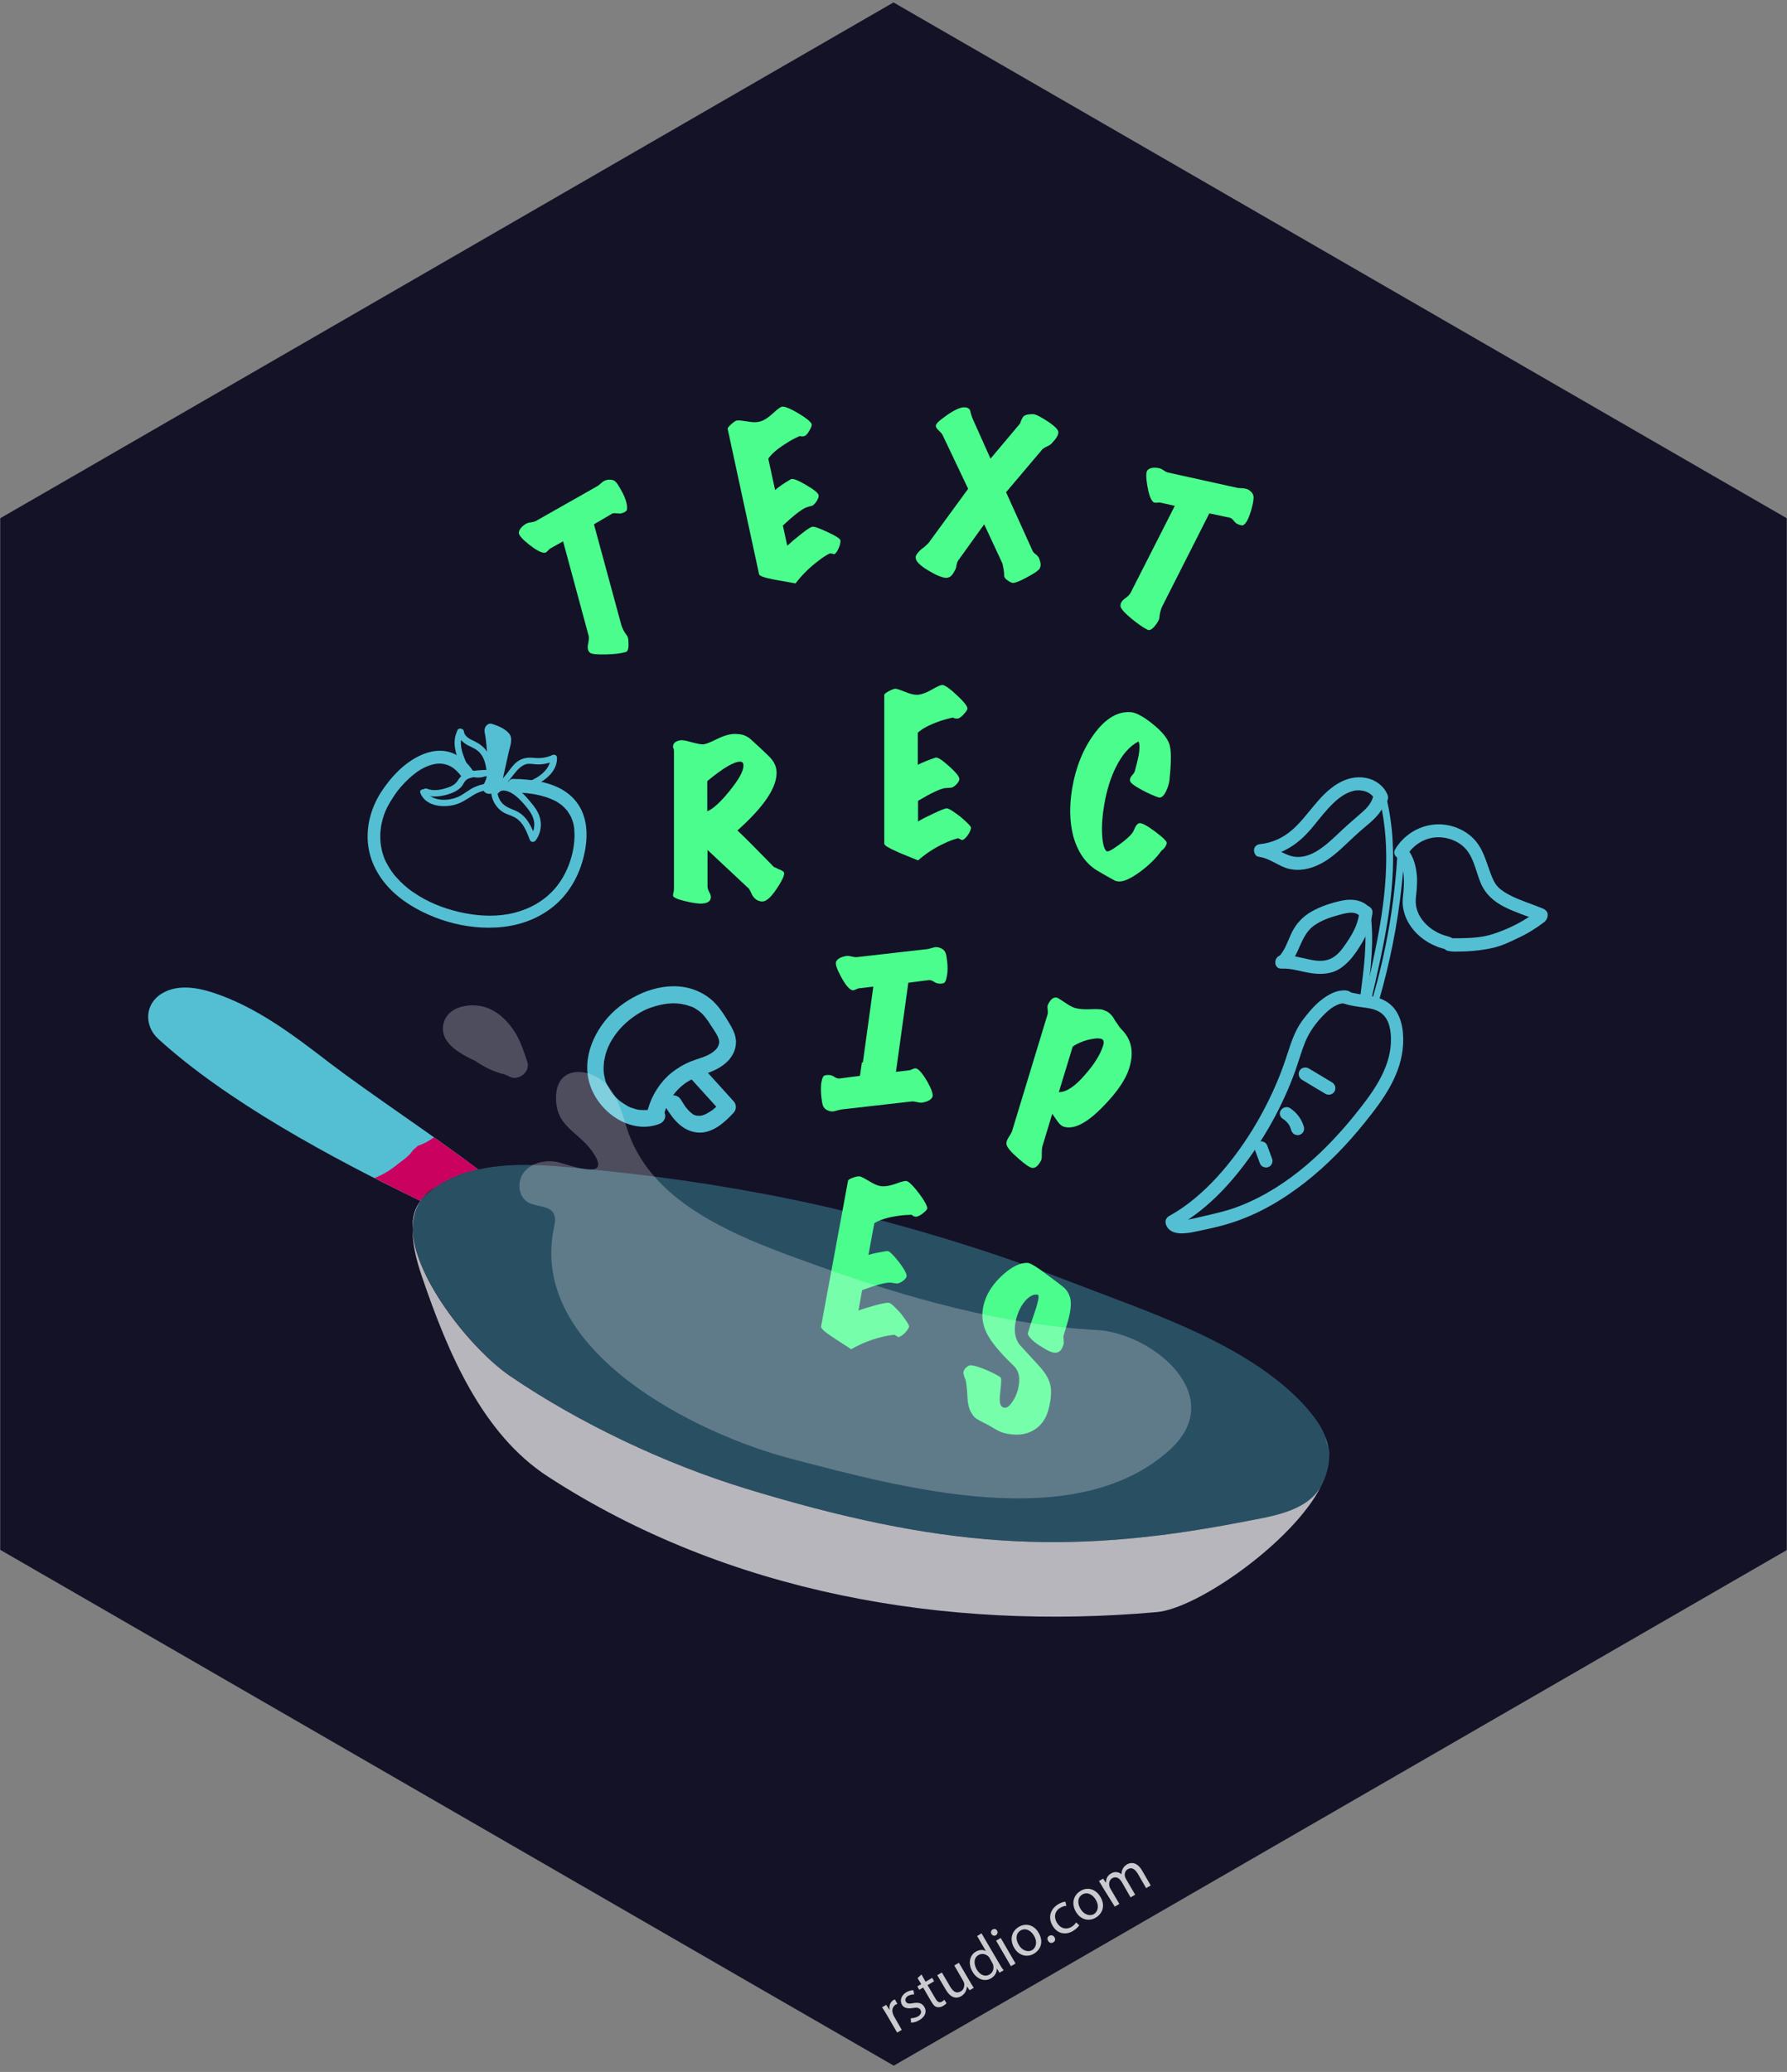 <?xml version="1.0" encoding="utf-8"?>
<!-- Generator: Adobe Illustrator 23.1.1, SVG Export Plug-In . SVG Version: 6.00 Build 0)  -->
<svg version="1.1" id="Layer_1" xmlns="http://www.w3.org/2000/svg" xmlns:xlink="http://www.w3.org/1999/xlink" x="0px" y="0px"
	 viewBox="0 0 735 852" style="enable-background:new 0 0 735 852;" xml:space="preserve">
<rect x="0" y="0" width="735" height="852" fill="#808080" stroke="none"/>
<style type="text/css">
	.st0{fill:#131227;}
	.st1{fill:#54BFD3;}
	.st2{fill:#CB015F;}
	.st3{fill:#341400;}
	.st4{opacity:0.69;}
	.st5{fill:#FFFFFF;}
	.st6{opacity:0.35;}
	.st7{fill:#4AFD8D;}
	.st8{opacity:0.25;}
	.st9{opacity:0.8;}
	.st10{fill:#F9F9F9;}
</style>
<polygon class="st0" points="734.9,213.1 734.9,637.4 705.8,654.2 424.5,816.6 367.6,849.4 310.7,816.6 29.4,654.2 0.1,637.3 
	0.1,213.1 29.4,196.2 307.2,35.8 367.5,1 427.8,35.8 705.6,196.2 "/>
<g>
	<g>
		<path class="st1" d="M196.6,480.8c-6.2,1.4-12.1,3.7-17.4,7.3c-0.2,0.1-0.3,0.2-0.4,0.2c-1.1,0.8-2.2,1.6-3.2,2.5
			c-0.5,0.4-0.9,0.8-1.4,1.3c-0.3,0.3-0.5,0.5-0.7,0.8c-0.3,0.3-0.5,0.6-0.6,0.9c-36.8-17.7-80-41.2-107.8-66.6
			c-5.9-5.4-5.7-14.5,1.7-18.8c6.3-3.7,14.3-2.4,21.2-0.1c17.7,5.9,32.8,17.4,47.6,28.8C152.7,450.1,178.9,467.4,196.6,480.8z"/>
	</g>
	<g>
		<path class="st2" d="M171.8,471.2c-0.6,0.6-1.2,1.2-1.9,1.7c-0.4,0.6-0.9,1.1-1.3,1.7c-1.4,1.4-2.8,2.5-4.4,3.6
			c-3.3,2.8-6.7,4.9-10.2,6.2c6.4,3.3,12.7,6.4,18.9,9.4c0.2-0.3,0.4-0.6,0.6-0.9c0.2-0.3,0.4-0.6,0.7-0.8c0.4-0.5,0.9-0.9,1.4-1.3
			c1-0.9,2.1-1.7,3.2-2.5c0.1-0.1,0.2-0.2,0.4-0.2c5.3-3.6,11.2-5.9,17.4-7.3c-5.4-4.1-11.6-8.5-18.1-13.1
			C176.4,469.2,174.2,470.4,171.8,471.2z"/>
	</g>
	<g>
		<path class="st3" d="M175.6,490.8c-0.5,0.4-0.9,0.8-1.4,1.3c1.2-1.5,2.8-2.8,4.6-3.8C177.7,489.1,176.6,489.9,175.6,490.8z"/>
	</g>
	<g class="st4">
		<path class="st5" d="M543.3,611.3c-11.6,22.7-50.6,50.1-67.5,51.6c-86.6,7.7-176.5-7.7-250.4-55.7c-27-17.5-41.1-50.7-51.8-82.1
			c-2.8-8.1-4-14.5-3.9-19.7c0.6,20.4,24.6,49.9,40.2,60.5c28.5,19.4,63.6,36,96.5,46.1c80.1,24.5,132,27.8,203.2,14.1
			C522.9,623.5,536.9,621.9,543.3,611.3z"/>
	</g>
	<g>
		<path class="st5" d="M169.7,505.4c-0.2-4.8,1-9.1,3.9-12.4C171.2,496,169.8,500,169.7,505.4z"/>
	</g>
	<g>
		<path class="st5" d="M544.8,590.4c0.6,1.5,1.1,2.9,1.4,4.4C545.8,593.3,545.3,591.8,544.8,590.4z"/>
	</g>
	<g>
		<g>
			<g>
				<path class="st1" d="M273.2,457.9c1.3-4.8,4.4-9.4,8.4-12.3c2.4-1.7,4.9-2.8,7.6-3.7c3.2-1.1,6.4-2.3,9.1-4.6
					c2.5-2.1,4.3-5.1,4.4-8.4c0.2-3.5-1.8-6.6-3.5-9.4s-3.5-5.5-5.8-7.7c-2.2-2.1-4.9-3.7-7.8-4.8c-11.1-4-23.9,0.8-32.4,8.2
					c-8.4,7.4-14.3,19.8-10.5,31c3.7,11.2,16.5,20.4,28.4,16c1.7-0.6,2.9-2.3,2.4-4.2c-0.5-1.7-2.4-3-4.2-2.4
					c-0.5,0.2-1,0.4-1.6,0.5c-0.3,0.1-0.5,0.1-0.8,0.2c-0.2,0-0.9,0.1-0.2,0.1c-1.1,0.1-2.3,0.1-3.4,0c-0.6-0.1,0.8,0.2-0.2,0
					c-0.2,0-0.4-0.1-0.6-0.1c-0.5-0.1-1.1-0.2-1.6-0.4c-0.5-0.2-1-0.3-1.5-0.5c0.5,0.2,0,0-0.1,0c-0.3-0.2-0.7-0.3-1-0.5
					c-0.9-0.5-1.8-1.1-2.7-1.7c0.5,0.4-0.4-0.3-0.4-0.3c-0.2-0.1-0.3-0.3-0.5-0.4c-0.5-0.4-1-0.9-1.5-1.4c-0.8-0.8-1.2-1.4-1.6-1.9
					c-0.7-1-1.3-2.1-1.9-3.2c-0.3-0.6-0.1-0.3-0.1-0.1c-0.1-0.3-0.2-0.6-0.4-0.9c-0.2-0.5-0.3-1-0.4-1.4c-0.1-0.5-0.2-1-0.3-1.5
					c-0.2-1,0,0.6-0.1-0.4c0-0.4-0.1-0.7-0.1-1.1c-0.1-1.2,0-2.4,0.1-3.7c0-0.1,0.1-0.7,0-0.2c0-0.3,0.1-0.6,0.2-0.9
					c0.1-0.7,0.3-1.3,0.4-2c1.2-4.4,3.7-8.4,7-11.8c1.9-1.9,3.5-3.2,5.6-4.6c2.1-1.4,4.1-2.4,6.2-3.1c4.6-1.6,9.4-2.3,13.8-1.2
					c0.6,0.1,1.2,0.3,1.7,0.5c0.2,0.1,0.5,0.2,0.7,0.2c1.1,0.4-0.3-0.1,0.4,0.1c0.5,0.2,1,0.5,1.4,0.7c0.3,0.2,0.6,0.4,0.9,0.6
					c0.1,0,0.8,0.6,0.5,0.3c2.2,1.6,3.7,3.8,5.1,6c1.2,1.9,3.3,4.6,3.5,6.7c0,0,0,1.2,0,0.6c0,0.2-0.1,0.5-0.2,0.7
					c-0.2,1,0.1-0.1-0.1,0.4c-0.1,0.3-0.3,0.6-0.4,0.8c-0.5,0.8-1.3,1.5-2,2c-2.6,1.9-5.8,2.5-8.8,3.7s-5.7,2.8-8.2,4.8
					c-4.6,3.8-8,9.1-9.6,14.9c-0.5,1.8,0.6,3.7,2.4,4.2C270.7,460.8,272.7,459.7,273.2,457.9L273.2,457.9z"/>
			</g>
		</g>
		<g>
			<g>
				<path class="st1" d="M274,455.6c3,4.8,6.7,9.5,12.9,10.1c6,0.5,11-4,14.8-8.1c1.3-1.4,1.3-3.4,0-4.8c-4.5-4.9-8.9-9.9-13.4-14.8
					c-1.2-1.4-3.6-1.3-4.8,0c-1.4,1.4-1.2,3.4,0,4.8c4.5,4.9,8.9,9.9,13.4,14.8c0-1.6,0-3.2,0-4.8c-0.8,0.8-1.6,1.6-2.4,2.4
					c-0.4,0.4-0.9,0.8-1.4,1.2c-0.1,0-0.6,0.5-0.3,0.2c-0.2,0.1-0.4,0.3-0.6,0.4c-0.5,0.3-1,0.6-1.5,0.9c-0.3,0.1-0.5,0.3-0.8,0.4
					c-0.5,0.2,0.7-0.2-0.3,0.1c-0.5,0.2-0.9,0.3-1.4,0.4c-0.4,0.1,0.4,0-0.2,0c-0.3,0-0.6,0-0.8,0c-0.1,0-0.7-0.1-0.4,0
					c0.4,0.1-0.4-0.1-0.5-0.1s-0.9-0.3-0.5-0.1c0.3,0.1-0.5-0.2-0.4-0.2c-0.2-0.1-0.4-0.2-0.5-0.3c0,0-0.7-0.5-0.4-0.3
					c0.3,0.2-0.3-0.3-0.4-0.3c-0.2-0.2-0.4-0.4-0.6-0.6c-0.3-0.3-0.7-0.7-1-1.1c0,0-0.5-0.7-0.4-0.4c0.2,0.3-0.3-0.4-0.3-0.5
					c-0.6-0.9-1.2-1.8-1.8-2.8c-1-1.6-3-2.2-4.6-1.2C273.7,451.9,273,454.1,274,455.6L274,455.6z"/>
			</g>
		</g>
	</g>
	<g>
		<g>
			<g>
				<path class="st1" d="M553.8,407.3c-4-0.4-7.6,1.7-10.6,4.1s-5.5,5.5-7.8,8.6c-2.6,3.7-4.2,8.1-5.6,12.5c-1.2,3.7-2.5,7.5-4,11.1
					c-6,14.6-14.5,28.6-25.1,40.3c-5.7,6.2-12.2,11.9-19.6,16c-3,1.7-0.3,6.3,2.7,4.6c13.7-7.6,24.5-19.9,33.1-32.8
					c4.4-6.6,8.3-13.6,11.6-20.9c1.6-3.5,3-7,4.3-10.6c1.4-3.9,2.5-8,4.1-11.9c1.7-4,4.2-7.5,7.2-10.6c2.6-2.7,5.9-5.5,9.6-5.1
					c1.4,0.1,2.7-1.3,2.7-2.7C556.5,408.4,555.2,407.5,553.8,407.3L553.8,407.3z"/>
			</g>
		</g>
		<g>
			<g>
				<path class="st1" d="M535.5,444c3.2,1.9,6.4,3.9,9.7,5.8c1.2,0.7,3,0.3,3.7-1s0.3-2.9-1-3.7c-3.2-1.9-6.4-3.9-9.7-5.8
					c-1.2-0.7-3-0.3-3.7,1C533.8,441.6,534.2,443.2,535.5,444L535.5,444z"/>
			</g>
		</g>
		<g>
			<g>
				<path class="st1" d="M527.7,460.1c0.3,0.2,0.6,0.4,0.9,0.6c-0.2-0.1-0.4-0.3-0.5-0.4c0.7,0.6,1.3,1.2,1.9,1.9
					c-0.1-0.2-0.3-0.4-0.4-0.5c0.5,0.7,1,1.5,1.3,2.3c-0.1-0.2-0.2-0.4-0.3-0.6c0.2,0.4,0.3,0.9,0.5,1.4c0.2,0.6,0.7,1.3,1.2,1.6
					c0.6,0.3,1.4,0.5,2.1,0.3c1.4-0.4,2.3-1.8,1.9-3.3c-0.9-3.2-3-6-5.8-7.8c-1.2-0.7-3-0.3-3.7,1
					C526,457.7,526.4,459.3,527.7,460.1L527.7,460.1z"/>
			</g>
		</g>
		<g>
			<g>
				<path class="st1" d="M516.1,472.7c0.7,1.8,1.3,3.6,2,5.4c0.2,0.7,0.6,1.2,1.2,1.6c0.6,0.3,1.4,0.5,2.1,0.3
					c0.6-0.2,1.3-0.6,1.6-1.2s0.5-1.4,0.3-2.1c-0.7-1.8-1.3-3.6-2-5.4c-0.2-0.7-0.6-1.2-1.2-1.6c-0.6-0.3-1.4-0.5-2.1-0.3
					c-0.6,0.2-1.3,0.6-1.6,1.2S515.9,472,516.1,472.7L516.1,472.7z"/>
			</g>
		</g>
		<g>
			<g>
				<path class="st1" d="M552.8,412.7c2.5,0.8,5,1.2,7.6,1.5c2.2,0.3,4.6,0.6,6.6,1.7c4,2.1,5,6.7,5.1,10.9
					c0.3,10.9-6,20.4-12.6,28.8c-13,16.7-29.3,32.3-49.3,40.2c-5.2,2.1-10.5,3.2-16,4.5c-2.1,0.5-4.5,1.1-6.3,1.3
					c-0.5,0-1,0.1-1.6,0.1c-0.3,0-0.5,0-0.8,0c-0.6,0,0.3,0.1-0.3,0c-0.2,0-0.4-0.1-0.5-0.1c-0.2-0.1-0.1,0,0.1,0.1
					c-0.1-0.1-0.2-0.1-0.4-0.2c0,0.1,0.4,0.4,0.1,0c-0.3-0.3,0.2,0.4-0.1-0.3c-0.6-1.3-2.5-1.6-3.7-1c-1.4,0.8-1.6,2.3-1,3.7
					c2,4.5,8.5,3.3,12.2,2.5c4.8-1,9.7-2,14.3-3.5c11.2-3.5,21.4-9.5,30.6-16.7s17.3-15.6,24.6-24.7c7.6-9.4,15.1-19.7,15.7-32.2
					c0.3-5.7-0.7-12.5-5.4-16.4c-5.1-4.2-11.9-3.3-17.8-5.3C550.9,406.4,549.5,411.6,552.8,412.7L552.8,412.7z"/>
			</g>
		</g>
		<g>
			<g>
				<path class="st1" d="M567.5,328.9c5,20.7,2.2,42.4-2.1,63c-1.2,5.9-2.6,11.8-3.9,17.6c-0.4,1.7,2.3,2.5,2.7,0.7
					c4.9-21.1,9.8-42.6,8.6-64.4c-0.3-5.9-1.2-11.8-2.5-17.6C569.7,326.4,567.1,327.2,567.5,328.9L567.5,328.9z"/>
			</g>
		</g>
		<g>
			<g>
				<path class="st1" d="M570.6,326.6c-1.5-3.5-5-6-8.7-6.7c-4.1-0.8-8.2,0.2-11.8,2.4c-7.9,4.8-12.1,13.4-18.9,19.2
					c-3.6,3.1-8.1,5.1-12.8,5.6c-1.3,0.1-2.5,0.9-2.6,2.3c-0.1,1.2,0.6,2.8,1.9,2.9c4,0.5,7.2,3.1,10.9,4.5c4.1,1.5,8.6,1,12.6-0.7
					c4.4-1.8,8-4.8,11.4-8c3.1-2.9,6.2-5.9,9.5-8.6c3.5-2.9,6.8-6.1,7.9-10.6c0.8-3.3-4.3-4.8-5.2-1.4c-0.8,3.2-3.3,5.5-5.7,7.5
					c-3,2.6-6,5.2-8.9,8c-5.1,4.8-12.1,11.4-19.8,8.8c-3.9-1.3-7.2-4.1-11.5-4.6c-0.2,1.8-0.5,3.5-0.7,5.3c4.4-0.4,8.5-1.7,12.3-4
					c3.9-2.3,7-5.5,9.8-8.9c2.7-3.3,5.3-6.7,8.4-9.6c2.5-2.4,5.9-4.7,9.3-5c3.4-0.2,6.4,1.1,7.8,4.3c0.6,1.3,2.5,1.6,3.7,1
					C571,329.5,571.2,327.9,570.6,326.6L570.6,326.6z"/>
			</g>
		</g>
		<g>
			<g>
				<path class="st1" d="M562.4,408.9c1.5-11.1,2.8-22.2,1.3-33.4c-0.2-1.8-2.9-1-2.7,0.7c1.5,10.9,0,21.8-1.4,32.6
					C559.4,410.6,562.1,410.6,562.4,408.9L562.4,408.9z"/>
			</g>
		</g>
		<g>
			<g>
				<path class="st1" d="M564,374.1c-2.9-4.1-7.8-4.7-12.4-3.7c-4.1,0.9-8.4,2.3-12.1,4.4c-3.7,2.1-6.5,5.1-8.3,8.9
					c-1.6,3.4-2.7,7.2-5.4,9.9c-2.5,2.4,1.3,6.2,3.8,3.8c5-4.8,5.2-12.9,11-16.9c2.9-2,6.2-3.2,9.5-4.1c2.6-0.7,7.4-2.3,9.3,0.5
					c0.8,1.2,2.3,1.7,3.7,1C564.2,377.1,564.8,375.3,564,374.1L564,374.1z"/>
			</g>
		</g>
		<g>
			<g>
				<path class="st1" d="M527.1,398.3c4.2-0.2,8.2,1.3,12.4,1.9c4.3,0.6,8.6,0.3,12.2-2.3c3.4-2.4,5.9-5.9,8-9.4
					c2.6-4.1,4.3-8.5,4.8-13.4c0.1-1.4-1.3-2.7-2.7-2.7c-1.6,0-2.6,1.2-2.7,2.7c-0.4,4.1-2.1,7.7-4.3,11.1c-1.8,2.7-3.7,5.8-6.5,7.5
					c-2.9,1.8-6.2,1.6-9.5,0.9c-3.9-0.8-7.8-2-11.8-1.8C523.7,393.2,523.7,398.5,527.1,398.3L527.1,398.3z"/>
			</g>
		</g>
		<g>
			<g>
				<path class="st1" d="M567.1,411.7c4.5-15.5,7.7-31.4,9.4-47.4c0.5-4.6,0.9-9.2,1.1-13.9c0.1-1.8-2.7-1.8-2.8,0
					c-1.1,20.5-4.6,40.9-10.4,60.6C563.9,412.7,566.6,413.4,567.1,411.7L567.1,411.7z"/>
			</g>
		</g>
		<g>
			<g>
				<path class="st1" d="M578.5,352c2.4-4.1,6.6-7,11.3-7.6c4.9-0.6,10.4,1.3,13.5,5.2c3.1,3.9,3.9,9.3,5.8,13.7
					c1.9,4.4,5.3,7.4,9.6,9.6c4.7,2.4,9.7,3.8,14.5,5.9c1.3,0.6,2.9-0.6,3.3-1.9c0.4-1.5-0.5-2.7-1.9-3.3c-4.3-1.8-8.8-3.1-13-5.2
					c-2-1-3.9-2.1-5.4-3.6c-1.4-1.4-2.3-3.5-3.1-5.6c-1.9-5.1-3.2-10.6-7.2-14.5c-4.2-4.2-10.6-6.3-16.4-5.6
					c-6.5,0.7-12.4,4.6-15.7,10.2C572.2,352.2,576.8,354.9,578.5,352L578.5,352z"/>
			</g>
		</g>
		<g>
			<g>
				<path class="st1" d="M632.5,374.5c-5.5,4.2-11.9,7.5-18.5,9.6c-4.3,1.4-8.6,1.6-13.2,1.7c-0.9,0-1.8,0-2.7,0c-0.3,0-0.7,0-1,0
					c-0.7,0,0.6,0.2-0.1,0c0.1,0.1,1.2,0.8,0.9,0.5c-0.2-0.3-0.6-0.5-0.9-0.7c-0.7-0.4-1.5-0.5-2.3-0.8c-1.4-0.4-2.7-0.9-3.9-1.6
					c-4.5-2.4-8.3-6.9-8.5-12.1c-0.1-1.8,0.3-3.6,0.4-5.4c0.1-1.7,0.2-3.5,0.1-5.2c-0.3-3.9-1.2-7.7-3.5-10.8
					c-0.9-1.2-2.3-1.7-3.7-1c-1.1,0.7-1.8,2.5-1,3.7c1.9,2.6,2.7,5.6,2.8,8.7c0.1,1.7,0,3.4-0.1,5s-0.4,3.3-0.4,5
					c0.2,6.6,4.2,12.3,9.6,15.8c1.3,0.9,2.8,1.6,4.2,2.2c0.6,0.3,1.3,0.5,2,0.7c0.3,0.1,0.7,0.2,1,0.3c0.1,0,0.6,0.2,0.4,0.1
					c0.5,0.3,0.7,0.6,1.4,0.8c0.4,0.1,0.8,0.1,1.2,0.2c0.7,0.1,1.4,0.1,2.2,0.1c5,0,10.1-0.4,15-1.5c3.6-0.8,7-2.4,10.3-4
					c3.9-1.8,7.5-4,10.9-6.6c1.1-0.9,1.8-2.3,1-3.7C635.5,374.3,633.6,373.6,632.5,374.5L632.5,374.5z"/>
			</g>
		</g>
	</g>
	<g class="st6">
		<path class="st1" d="M546.4,602.4c-0.2,0.9-0.3,1.8-0.6,2.6c-0.2,0.6-0.4,1.3-0.6,2c-0.3,0.8-0.6,1.6-1,2.4
			c-0.2,0.7-0.6,1.3-0.9,1.9c-6.4,10.6-20.4,12.2-33.6,14.8c-71.2,13.7-123.1,10.4-203.2-14.1c-33-10.1-68-26.7-96.5-46.1
			c-15.6-10.6-39.6-40.1-40.2-60.5c0.1-4.9,1.2-8.6,3.2-11.5c0.2-0.3,0.4-0.6,0.6-0.9c0.2-0.3,0.4-0.6,0.7-0.8
			c0.4-0.5,0.9-0.9,1.4-1.3c1-0.9,2.1-1.7,3.2-2.5c0.1-0.1,0.2-0.2,0.4-0.2c5.3-3.6,11.2-5.9,17.4-7.3c16-3.6,34.1-1.2,49.5,0.3
			c30.4,3,60.5,7.7,90.3,14.3c35.8,8.1,70.9,18.8,105.1,32.1c31,12,70.4,24.6,93.9,49.2c2.4,2.6,4.6,5.2,6.5,8
			c0.6,0.9,1.2,1.9,1.7,2.9c0.3,0.5,0.5,0.9,0.7,1.4s0.4,0.9,0.6,1.4c0.6,1.4,1,2.9,1.4,4.4c0.1,0.4,0.2,0.7,0.2,1.1
			c0.1,0.5,0.2,0.9,0.2,1.4C546.7,599,546.7,600.7,546.4,602.4z"/>
	</g>
	<g>
		<g>
			<g>
				<path class="st1" d="M211.2,325.9c3.8,0,7.1,0.3,10.6,1.1c1.5,0.4,3.1,0.8,4.5,1.4c0.1,0,0.6,0.3,0.2,0.1
					c0.2,0.1,0.3,0.1,0.5,0.2c0.3,0.1,0.6,0.3,0.9,0.4c0.7,0.3,1.3,0.7,1.9,1.1c0.3,0.2,0.6,0.4,0.9,0.6c0.4,0.3-0.5-0.4,0.1,0.1
					c0.1,0.1,0.2,0.2,0.4,0.3c0.5,0.5,1,0.9,1.5,1.5c0.2,0.3,0.5,0.5,0.7,0.8c0.3,0.3-0.2-0.3,0,0c0.1,0.2,0.2,0.3,0.3,0.5
					c0.4,0.6,0.8,1.2,1.1,1.8c0.1,0.1,0.4,0.9,0.2,0.5c0.1,0.3,0.3,0.7,0.4,1c0.3,0.8,0.5,1.5,0.6,2.3c0.2,0.9,0.2,0.9,0.2,1.7
					c0.1,0.9,0.1,1.8,0.1,2.8c-0.2,7.5-3.1,15.5-8,21.2c-5,5.8-11.8,9.2-19.3,10.6c-6.8,1.2-13.7,0.6-20.2-0.9
					c-6.8-1.6-13-4.1-18.8-8.1c-2.6-1.7-5-3.9-7.2-6.4c-1-1.1-1.7-2.1-2.6-3.5c-0.4-0.7-0.8-1.4-1.2-2.1c-0.2-0.3-0.3-0.6-0.5-1
					c-0.3-0.6-0.1-0.3-0.4-0.9c-2.4-6.2-2.2-12.8,0.3-19.1c0.2-0.5,0.1-0.2,0-0.1c0.1-0.2,0.2-0.4,0.3-0.6c0.2-0.4,0.3-0.7,0.5-1.1
					c0.4-0.7,0.8-1.5,1.2-2.2c0.9-1.5,1.9-3,2.9-4.4c1.9-2.5,4.5-5.2,7.2-7.3c2.4-1.9,5.2-3.4,8.2-4c2.5-0.5,5.1-0.1,7.4,1.4
					c1.1,0.7,2.4,2,3.4,3.3c0.8,1.1,2.3,1.7,3.6,0.9c1.1-0.7,1.8-2.4,0.9-3.6c-2.4-3.3-5.6-6.1-9.7-7.1c-3.7-0.9-7.4-0.2-10.9,1.3
					c-7.1,3.1-12.8,9.3-16.9,15.7c-4.1,6.6-6.1,14.3-5,22c1,7.2,4.9,13.7,10.2,18.7c5.6,5.2,12.6,8.9,19.9,11.4
					c7.1,2.4,14.7,3.6,22.2,3.2c8.7-0.4,17.2-3.2,24-8.8c6.9-5.7,11.2-14,12.8-22.8c1.4-7.4,0.8-15.3-4.4-21.1
					c-4.8-5.4-12.3-7.4-19.3-8.1c-2-0.2-4-0.3-6.1-0.3C207.9,320.7,207.9,325.9,211.2,325.9L211.2,325.9z"/>
			</g>
		</g>
		<g>
			<g>
				<path class="st1" d="M203.4,325.2c2.2-3.6,2.5-7.8,2.3-11.9c-0.2-4.6-0.5-9.3-1.4-13.8c-1.1,1.1-2.1,2.1-3.2,3.2
					c0.8,0.3,1.6,0.6,2.4,1c0.5,0.3,0.9,0.5,1.4,0.9c1.1,0.7-0.1-0.3,0.2-0.3c-0.2,0.1-0.5,2.3-0.6,2.7c-0.3,1.1-0.5,2.3-0.8,3.4
					c-1,4.3-1.9,8.6-2.9,12.9c-0.7,3.3,4.3,4.7,5,1.4c1.2-5.2,2.3-10.4,3.5-15.7c0.6-2.5,1.9-5.6-0.2-7.7c-1.7-1.8-4.4-2.9-6.6-3.6
					c-2-0.7-3.5,1.4-3.2,3.2c0.8,4,1,8,1.2,12c0.2,3.3,0.2,6.8-1.6,9.7C197.1,325.4,201.6,328.1,203.4,325.2L203.4,325.2z"/>
			</g>
		</g>
		<g>
			<g>
				<path class="st1" d="M202.1,302.4c0.2,1.8,0.3,3.6,0.2,5.4c0,0.9-0.1,1.8-0.2,2.6c0,0.4-0.1,0.8-0.1,1.3c-0.1,0.6,0.1-0.4,0,0.1
					c0,0.3-0.1,0.6-0.1,0.8c-0.1,0.7-0.1,1.4,0.3,2c0.3,0.5,0.9,1.1,1.6,1.2c1.3,0.3,3-0.4,3.2-1.8c0.6-3.9,0.8-7.8,0.4-11.7
					c-0.1-0.7-0.2-1.3-0.8-1.8c-0.5-0.5-1.2-0.8-1.8-0.8C203.5,299.8,202,300.9,202.1,302.4L202.1,302.4z"/>
			</g>
		</g>
		<g>
			<g>
				<g>
					<path class="st1" d="M203.6,325.1c4.8-1.2,6.6-6.1,10-9.2c0.8-0.8,1.8-1.4,2.9-1.7c1.3-0.3,2.7,0,4,0.1
						c2.8,0.2,5.5-0.5,7.9-1.6c-0.7-0.4-1.3-0.7-2-1.1c0.1,4.6-4.7,8.1-8.6,9.6c-1.1,0.4-2.3,0-3.5-0.1s-2.4-0.1-3.6,0.1
						c-2.3,0.3-4.6,1-6.6,2.2c-1.5,0.8-0.1,3.1,1.3,2.2c2.3-1.3,4.9-2,7.6-2c1.4,0,2.8,0.4,4.2,0.3c1.2-0.1,2.3-0.7,3.4-1.2
						c4.3-2.3,8.6-5.8,8.5-11.1c0-1.1-1.1-1.5-2-1.1c-2.5,1.2-5.2,1.4-7.9,1.1c-2.5-0.2-4.6,0.2-6.6,1.7c-3.4,2.7-5.2,8.1-9.7,9.2
						C201.3,323,202,325.5,203.6,325.1L203.6,325.1z"/>
				</g>
			</g>
			<g>
				<g>
					<path class="st1" d="M203.8,326c4.6-3,9.3,1.8,12.1,5.1c1.6,1.9,3.2,3.9,3.7,6.4c0.5,2.4-0.2,4.9-1.6,6.8
						c0.8,0.1,1.6,0.2,2.4,0.3c-1.7-4.5-3.7-9.3-8.5-11.3c-2.4-1-4.6-1.7-6.1-4c-1.2-1.9-1.6-4.3-0.9-6.4c0.5-1.6-2-2.3-2.5-0.7
						c-1.4,4.7,0.9,10,5.3,12.2c1.3,0.6,2.7,1,4,1.7c1.1,0.6,2,1.4,2.8,2.4c1.6,2,2.5,4.5,3.4,6.8c0.4,1.1,1.7,1.2,2.4,0.3
						c1.8-2.4,2.5-5.4,2-8.3c-0.5-3.1-2.5-5.7-4.5-8c-1.9-2.3-4.1-4.6-6.9-5.8c-2.7-1.2-5.8-1.3-8.4,0.3
						C201.1,324.7,202.4,326.9,203.8,326L203.8,326z"/>
				</g>
			</g>
			<g>
				<g>
					<path class="st1" d="M203.5,322.1c-2.6-0.1-5.3,0.3-7.7,1.3c-2.6,1-4.6,2.9-7,4.1c-2.4,1.1-5.1,1.6-7.7,1.3
						c-2.2-0.3-4.8-1.2-5.7-3.4c-0.6-1.5-3.1-0.9-2.5,0.7c2.1,5.3,8.9,6.1,13.8,4.9c3-0.7,5.3-2.4,7.9-4c2.7-1.7,5.8-2.4,9-2.3
						C205.2,324.8,205.2,322.2,203.5,322.1L203.5,322.1z"/>
				</g>
			</g>
			<g>
				<g>
					<path class="st1" d="M174.3,326.6c2.3,1,4.7,1.1,7.2,0.7c2.3-0.4,4.9-1.2,6.8-2.5c0.9-0.6,1.6-1.3,2.1-2.2
						c0.6-1,1.1-1.9,2.2-2.4c2.5-1,5.7-1,8.4-1c1.7,0,1.7-2.6,0-2.6c-2.6,0-5.3,0.1-7.8,0.7c-2.2,0.5-3.6,1.6-4.8,3.5
						c-1.2,2-3.2,2.8-5.3,3.4c-2.4,0.7-5.1,1.1-7.5,0.1C174.1,323.8,172.7,326,174.3,326.6L174.3,326.6z"/>
				</g>
			</g>
			<g>
				<g>
					<path class="st1" d="M198.3,316.9c-1.4,0.4-3,0.4-4.3-0.3c-1.5-0.7-2-2.5-2.6-3.9c-1.4-3.3-2.7-7.2-1.1-10.7
						c0.3-0.6,0.2-1.4-0.5-1.8c-0.6-0.3-1.5-0.2-1.8,0.5c-2.1,4.5-0.6,9.2,1.2,13.5c0.9,2,1.7,3.9,3.8,4.8c1.9,0.8,4,1,6,0.4
						C200.6,318.9,199.9,316.4,198.3,316.9L198.3,316.9z"/>
				</g>
			</g>
			<g>
				<g>
					<path class="st1" d="M188.1,300.8c0.2,2.1,1.4,3.7,3.1,4.9c1.8,1.3,4,1.8,5.6,3.3c3.3,3.1,3.4,8,3.6,12.2
						c0.1,1.7,2.7,1.7,2.6,0c-0.1-4.4-0.4-9-3.1-12.7c-1.3-1.7-2.9-2.8-4.8-3.7c-1.7-0.8-4.1-1.9-4.3-4.1
						C190.5,299.2,187.9,299.2,188.1,300.8L188.1,300.8z"/>
				</g>
			</g>
		</g>
	</g>
	<g>
		<path class="st7" d="M255.6,211.1c-0.4,0.1-1,0.1-1.9,0c-0.8-0.1-1.5-0.1-1.9,0.1l-7.5,4.4l11.2,41.2c0.4,1.5,1.2,3.1,2.4,4.6
			c0.4,0.5,0.6,1.5,0.6,3c0.1,1.7-0.1,2.9-0.7,3.5c-0.1,0.1-0.3,0.2-0.8,0.3c-1.7,0.5-4.2,0.8-7.5,0.9c-3.7,0.1-5.9-0.1-6.7-0.6
			c-1-0.7-1.3-2-0.9-3.8c0.3-1.5,0.4-2.6,0.2-3.3l-10.5-38.8l-5.2,2.9c-0.2,0.1-0.6,0.5-1.1,1c-0.5,0.6-1,0.8-1.4,0.8
			c-1.3,0-3.4-1.1-6.2-3.3s-4.3-3.9-4.3-4.9c0.1-1.3,1.1-2.6,2.9-3.7c0.5-0.3,1.2-0.5,2-0.6s1.5-0.3,2-0.5l25.4-14.4
			c0.2-0.1,0.9-0.6,2-1.6c0.7-0.6,1.5-0.9,2.2-1c1.5-0.2,2.7,0.1,3.4,0.9c0.5,0.5,1.2,1.6,2.1,3.2c1.1,1.9,1.8,3.6,2.2,5.1
			c0.3,1.2,0.4,2.1,0.3,2.7C258,210,257.2,210.6,255.6,211.1z"/>
		<path class="st7" d="M345.7,222.3c0,0.9-0.2,2-0.8,3.2c-0.5,1.2-1.1,2-1.6,2.3c-0.1,0.1-0.5,0.1-0.9-0.1c-0.5-0.1-0.8-0.2-1.1-0.1
			c-0.1,0-0.2,0.1-0.3,0.1c-1.5,0.8-3,1.8-4.5,3c-3.5,2.6-6.6,5.7-9.3,9.2c-5.8-1-8.9-1.6-9.4-1.7c-3.6-0.7-5.5-1.4-5.6-2.1
			l-12.9-59.7c-0.1-0.4,0.4-1,1.5-2s1.9-1.5,2.5-1.5c0.7-0.1,2,0.1,4.1,0.4c2.1,0.4,3.7,0.4,4.9,0.1c1.6-0.3,3.5-1.5,5.7-3.5
			c2-1.9,3.4-2.8,4-2.7c1.4,0.1,3.6,1.1,6.6,2.9c3,1.8,4.7,3.2,5.2,4.2c0.2,0.5-0.1,1.4-0.9,2.8c-0.8,1.4-1.6,2.2-2.3,2.3
			c-0.6,0.1-1,0.1-1.3,0s-0.5-0.1-0.6,0c-1.8,0.8-3.5,1.7-5,2.7c-3.6,2.2-6.2,4.3-7.7,6.5l2.8,12.9c1.6-1.4,3.8-2.9,6.6-4.5
			c0.8-0.3,2.9,0.5,6.1,2.4c3.3,1.9,5,3.3,5.2,4.2c0.1,0.6-0.1,1.3-0.7,2.3s-1.2,1.6-1.8,2c-0.5,0.1-1.4,0.4-2.7,0.8
			c-1.9,0.8-5.1,3.3-9.5,7.4l1.8,8.3c1.4-1.3,3.3-2.9,5.7-4.8c2.4-1.9,4-2.9,4.6-3c0.7-0.2,2.9,0.6,6.3,2.2
			C343.9,220.4,345.7,221.6,345.7,222.3z"/>
		<path class="st7" d="M435.3,177.6c0.1,1.2-0.8,2.7-2.8,4.8c-0.4,0.4-1,0.8-1.9,1.2s-1.5,0.8-1.9,1.2l-14.9,17.6l10.9,24.1
			c0.2,0.5,0.7,1,1.4,1.5c0.7,0.6,1.1,1.1,1.3,1.6c0.5,1.4,0.7,2.3,0.6,3c-0.1,0.6-0.3,1.1-0.6,1.5c-0.7,0.8-2.4,1.9-5.2,3.4
			c-2.8,1.5-4.6,2.2-5.5,2.2c-0.4,0-1.1-0.2-1.9-0.8c-1-0.6-1.6-1.2-1.8-2c0.1-1.1-0.2-2.9-0.7-5.2l-7.5-16.1l-10.7,14.9
			c-0.3,0.4-0.5,1-0.7,1.9c-0.1,0.9-0.3,1.5-0.5,1.9c-0.6,1.1-1,1.8-1.4,2.2c-0.6,0.7-1.2,1-2.1,1.1c-1.3,0.1-3.6-0.7-6.7-2.5
			c-3.2-1.8-5.1-3.4-5.8-4.7c-0.2-0.5-0.3-0.9-0.3-1.3c0.1-0.9,0.9-2,2.5-3.4c0.7-0.4,1.6-1.2,2.8-2.4l16.3-22.3l-10.5-22.1
			c-0.2-0.5-0.8-1.1-1.6-1.9c-0.9-0.8-1.2-1.4-1.2-1.9c0-0.9,1.6-2.3,4.6-4.4c3-2.1,5.3-3.1,6.7-3.2c1.4-0.1,2.3,0.3,2.8,1.2
			c0.1,0.6,0.4,1.6,0.8,2.9l7.6,17l12.2-14.5c0.1-0.6,0.5-1.5,1.2-2.7c0.7-0.8,2-1.1,4.1-1.1c1,0,3,1,5.9,2.9
			S435.2,176.6,435.3,177.6z"/>
		<path class="st7" d="M508.8,215.4c-0.4-0.2-0.8-0.6-1.4-1.3c-0.5-0.7-1-1-1.5-1.2l-8.5-1.8l-19.3,38.1c-0.7,1.4-1.1,3.1-1.3,5.1
			c-0.1,0.6-0.6,1.5-1.5,2.7c-1,1.4-2,2.1-2.8,2.1c-0.1,0-0.4-0.1-0.8-0.3c-1.6-0.8-3.7-2.3-6.2-4.3c-2.8-2.3-4.3-4-4.6-5
			c-0.2-1.2,0.4-2.4,1.8-3.4c1.3-0.9,2-1.7,2.3-2.3l18.2-35.8l-5.8-1.3c-0.3-0.1-0.8-0.1-1.5,0s-1.3,0-1.6-0.3
			c-1-0.9-1.8-3.1-2.4-6.6c-0.6-3.6-0.6-5.7,0.1-6.5c0.9-0.9,2.5-1.2,4.7-0.8c0.5,0.1,1.2,0.4,1.9,0.9c0.7,0.5,1.3,0.8,1.8,0.9
			l28.5,6.3c0.3,0.1,1.1,0.1,2.5,0.2c0.9,0.1,1.7,0.3,2.3,0.7c1.3,0.9,1.9,1.9,1.9,3c0,0.7-0.1,2-0.6,3.8c-0.5,2.1-1.1,3.9-1.8,5.3
			c-0.5,1.1-1.1,1.8-1.6,2.2S510.3,216.1,508.8,215.4z"/>
		<path class="st7" d="M322.4,358.6c0.5,0.9-0.5,3.2-2.9,6.8c-2.4,3.6-4.4,5.4-6.1,5.3s-3.1-1-4.1-2.8c-0.2-0.5-0.6-1.3-1.2-2.4
			l-17.1-16v15c0,0.6,0.2,1.4,0.7,2.3s0.7,1.6,0.7,2c0,1.6-1.1,2.5-3.2,2.7c-1.6,0.2-4-0.1-7.2-0.9c-3.5-0.8-5.2-1.6-5.2-2.4
			c0-0.3,0.1-0.6,0.2-1.1s0.2-1,0.2-1.7v-56.7c0-0.4-0.1-0.7-0.2-1c-0.2-0.3-0.2-0.5-0.2-0.7c0.1-1.5,1.1-2.3,3.2-2.6
			c0.7-0.1,2.1,0.1,4.4,0.8c2.3,0.6,3.9,0.9,4.9,0.9c0.9-0.1,2.8-0.8,5.6-2.2c2.8-1.4,5.3-2.1,7.4-2.1c0.8,0,1.7,0.1,2.5,0.2
			c1.5,0.3,2.9,1,4.1,2.1s2.4,2.2,3.6,3.3c3,2.8,4.5,4.3,4.6,4.5c1.4,1.6,2.2,3.4,2.3,5.4c0.3,6.3-5,14.3-16.1,24.2
			c2.3,2.1,7.3,7.1,15,15c0.5,0.2,1.2,0.5,2.1,1C321,357.6,321.7,358,322.4,358.6z M304.4,313.2c-2.5,0-7,2.6-13.5,8v12.4
			c2.3-0.9,5.4-3.7,9.2-8.4c3.8-4.7,5.7-8.1,5.7-10.4C305.8,313.7,305.3,313.2,304.4,313.2z"/>
		<path class="st7" d="M399.4,340.5c-0.2,0.9-0.6,1.9-1.4,3s-1.5,1.7-2.1,1.9c-0.2,0.1-0.5,0-0.9-0.3c-0.4-0.2-0.8-0.4-1.1-0.4
			c-0.1,0-0.2,0-0.3,0.1c-1.7,0.5-3.4,1.1-5,1.9c-4,1.8-7.7,4.2-11,7.1c-5.4-2.2-8.4-3.4-8.9-3.7c-3.4-1.5-5-2.5-5-3.2v-61.1
			c0-0.4,0.6-0.9,1.9-1.6s2.2-1,2.8-1c0.7,0.1,1.9,0.5,3.9,1.3c1.9,0.8,3.5,1.2,4.8,1.2c1.6,0,3.7-0.7,6.3-2.2
			c2.4-1.4,3.9-2,4.5-1.8c1.3,0.4,3.2,1.8,5.8,4.3c2.6,2.4,4,4.1,4.2,5.2c0.1,0.5-0.4,1.3-1.5,2.5s-2,1.8-2.7,1.8
			c-0.6,0-1-0.1-1.3-0.2c-0.3-0.2-0.5-0.2-0.6-0.2c-1.9,0.4-3.8,0.9-5.4,1.5c-4,1.4-7,2.9-8.9,4.7v13.2c1.9-1,4.4-2,7.4-3
			c0.9-0.1,2.7,1.1,5.5,3.6s4.2,4.3,4.2,5.2c0,0.6-0.4,1.3-1.1,2.1s-1.5,1.3-2.2,1.5c-0.5,0-1.5,0.1-2.8,0.2
			c-2.1,0.4-5.7,2.1-10.9,5.2v8.5c1.6-1,3.8-2.1,6.6-3.4c2.8-1.3,4.5-2,5.2-2c0.8,0,2.7,1.2,5.7,3.5
			C398,338.4,399.5,339.9,399.4,340.5z"/>
		<path class="st7" d="M479.9,346.8c-0.4,1.3-1.1,2.3-2.1,2.9c-2.1,3-5.1,6-8.9,8.8c-4.1,3-7.2,4.3-9.3,3.9
			c-0.3-0.1-0.6-0.1-0.9-0.2c-2.2-1.2-4.7-2.6-7.4-4.2c-4.9-3-8.1-7.8-9.9-14.3c-1.5-5.9-1.6-12.4-0.4-19.6
			c1.5-8.8,4.6-16.3,9.1-22.4c4.8-6.5,9.9-9.4,15.4-8.8c2.1,0.3,5,1.9,8.6,4.8s5.9,5.6,6.8,8.1c0.9,2.4,0.9,7.4,0.1,15
			c-0.2,1.6-0.7,3.2-1.5,4.8c-1,1.9-2,2.6-3,2.3c-1.8-0.6-4.1-1.6-6.7-3c-3.2-1.7-4.9-3-5-3.8c-0.1-0.3-0.1-0.5,0-0.8
			c0.1-0.5,0.4-1,1-1.7c0.6-0.6,0.9-1.2,1-1.7c0.6-2.1,1.1-4.2,1.5-6.1c0.5-2.8,0.5-4.7,0-5.9c-3.6,1.8-6.7,5.3-9.3,10.5
			c-2.2,4.4-3.8,9.5-4.8,15.4c-0.8,4.5-1.1,8.6-0.9,12.3c0.2,3.7,0.8,6,1.8,6.9c0.5,0.4,2.1-0.4,5-2.5s4.8-3.8,5.7-5.1
			c0.1,0,0.5-0.9,1.2-2.4c0.5-0.9,1-1.4,1.6-1.5c1-0.2,3.2,1,6.6,3.5C478.5,344.5,480.1,346.1,479.9,346.8z"/>
		<path class="st7" d="M461.2,423.2c4.2,4.1,5.3,9.4,3.3,15.9c-1.4,4.7-5,10-10.9,16c-6.5,6.7-11.9,9.5-16.1,8.2
			c-0.8-0.3-1.6-0.9-2.4-2s-1.5-2.2-2.3-3.3l-4,13.2c-0.2,0.7-0.3,1.5-0.3,2.5c0,1.3,0,2.3-0.1,2.8c0,0.5-0.5,1.3-1.3,2.4
			c-0.9,1.1-1.8,1.5-2.7,1.3c-1-0.2-2.8-1.4-5.5-3.8c-2.8-2.4-4.5-4.3-4.9-5.7c-0.2-0.9,0.1-1.9,1-3.3c0.7-1,1.1-1.8,1.3-2.4
			l14.6-48c0.1-0.3,0.1-0.9,0-1.9c-0.1-0.9-0.1-1.6,0.1-1.9c1.1-2.4,2.4-3.4,3.9-2.9c0.3,0.1,1.2,0.7,2.9,1.8c1.7,1.2,3,1.9,4.1,2.3
			c1.5,0.5,3.6,0.7,6.3,0.6c2.7-0.1,4.6-0.1,5.6,0.3c0.6,0.2,1.2,0.5,1.8,0.8c1.1,0.7,2.1,1.8,3,3.5
			C459.8,421.4,460.6,422.6,461.2,423.2z M453,427.2c-1.2-0.4-3-0.2-5.6,0.4c-2.5,0.7-4.6,1.6-6.2,2.8l-5.7,18.7
			c3.1,0,6.7-2.4,10.8-7.2c3.8-4.3,6.2-8.2,7.3-11.6C454.2,428.6,454,427.5,453,427.2z"/>
		<path class="st7" d="M373.9,545.6c-0.3,0.9-1,1.8-1.9,2.7c-1,0.9-1.8,1.4-2.4,1.5c-0.2,0-0.4-0.1-0.8-0.4c-0.4-0.3-0.7-0.5-1-0.5
			c-0.1,0-0.2,0-0.3,0c-1.7,0.2-3.5,0.5-5.3,1c-4.3,1.1-8.3,2.7-12.1,4.9c-4.9-3.2-7.6-4.9-8-5.2c-3-2-4.5-3.4-4.4-4.1l11.1-60
			c0.1-0.4,0.8-0.8,2.2-1.3c1.4-0.5,2.4-0.6,2.9-0.4c0.6,0.2,1.8,0.8,3.6,1.9c1.8,1.1,3.3,1.8,4.5,2c1.6,0.3,3.8,0,6.6-1
			c2.6-1,4.2-1.3,4.7-0.9c1.2,0.7,2.8,2.4,4.9,5.2c2.1,2.8,3.1,4.8,3.2,5.8c0,0.5-0.6,1.2-1.9,2.2s-2.3,1.4-3,1.3
			c-0.6-0.1-1-0.3-1.2-0.5s-0.4-0.3-0.5-0.3c-2,0.1-3.9,0.2-5.6,0.5c-4.2,0.6-7.4,1.6-9.6,3l-2.4,13c2-0.6,4.6-1.1,7.8-1.6
			c0.9,0.1,2.4,1.6,4.7,4.5c2.3,3,3.3,5,3.2,5.9c-0.1,0.6-0.6,1.2-1.5,1.9s-1.7,1-2.4,1.1c-0.5-0.1-1.5-0.2-2.8-0.4
			c-2.1,0-6,1-11.6,3.1l-1.5,8.4c1.8-0.7,4.2-1.4,7.1-2.2c3-0.8,4.8-1.1,5.4-1c0.7,0.1,2.4,1.6,5,4.5
			C372.9,543.3,374.1,545,373.9,545.6z"/>
		<path class="st7" d="M431.2,579.8c-1.1,3.9-3.2,6.7-6.4,8.5c-3.2,1.8-7.1,2.1-11.7,1c-1.1-0.3-2.3-0.8-3.5-1.5
			c-2.2-1.3-3.4-2-3.5-2c-1.2-0.6-2.4-1.2-3.6-1.9c-1.2-0.6-2.2-1.5-2.8-2.7c-1.1-1.6-1.7-4-1.8-7.1c-0.2-3.6-0.5-5.9-0.8-6.9
			c-0.3-0.5-0.6-1.4-0.9-2.6c0.1-0.8,0.4-1.6,1.1-2.2c0.7-0.6,1.3-1,2-1c0.3,0,0.9,0.1,1.8,0.3c1.8,0.5,4,1.3,6.5,2.5s3.9,2,4.1,2.4
			s0.1,2.4-0.3,6c-0.4,3.3-0.2,5.2,0.7,5.8c0.2,0.2,0.4,0.3,0.7,0.4c1,0.3,2.1-0.3,3.2-1.8s2-3.2,2.6-5.3c1.2-4.5,0.7-8-1.8-10.2
			c-5.5-5.3-9.2-9.7-11-13.4c-2.1-4.3-2.3-8.7-0.7-13.3c1.3-3.8,3.8-7.4,7.5-10.7s7-4.9,10.1-4.8c1.3,0.1,4.6,2.2,10,6.4
			c1.4,1,2.7,2,4.1,3.1c1.4,1,2.4,2.3,3,3.8c1,2.2,0.8,5.6-0.4,10.1c-0.2,0.8-0.6,2.1-1.1,3.7c-0.4,1.4-0.7,2.4-0.9,3
			c0,0.4,0,1,0.1,2c0.1,0.6,0.1,1.2-0.2,1.8c-0.7,2.3-2,3.3-3.9,3c-1.1-0.1-2.9-1-5.5-2.7c-2.9-1.8-4.6-3.5-5.1-4.8
			c-0.1-0.2,0-0.7,0.3-1.6c0.2-0.8,0.8-2.5,1.7-5.2c0.9-2.7,1.6-4.7,1.9-6c0.6-2.2,0.6-3.4,0.1-3.5c-1.6-0.3-3.3,0.5-5,2.4
			s-2.9,4.3-3.7,7.1c-1.3,4.7-0.8,8.4,1.4,11.2c2.6,2.8,5.2,5.7,7.8,8.5c2.5,2.7,4,5.2,4.6,7.5C432.6,571.6,432.4,575.3,431.2,579.8
			z"/>
		<g>
			<path class="st7" d="M389.6,395.6c-0.2-1.8-0.4-3.1-0.7-3.8c-0.4-1-1.3-1.8-2.8-2.2c-0.7-0.2-1.5-0.2-2.4,0.1
				c-1.4,0.4-2.2,0.6-2.5,0.6l-29,3.3c-0.5,0-1.2-0.1-2-0.3c-0.8-0.2-1.5-0.3-2.1-0.2c-2.2,0.4-3.6,1.1-4.2,2.3
				c-0.4,1,0.3,3.1,2,6.2c1.7,3.2,3.2,5,4.4,5.5c0.4,0.2,1,0.1,1.6-0.2c0.7-0.3,1.1-0.5,1.4-0.5l5.9-0.7l-4.7,34.1
				c0.1,0,0.1,0,0.2,0c5.1,0,9.6,0.9,13.6,2.5l5.3-38.2l8.6-1.1c0.5,0,1.1,0.2,1.8,0.6c0.7,0.5,1.3,0.7,1.7,0.8c1.6,0.2,2.6,0,3-0.6
				s0.6-1.5,0.8-2.6C389.8,399.6,389.8,397.7,389.6,395.6z"/>
			<path class="st7" d="M377,439.4c-0.4-0.2-1-0.1-1.6,0.2c-0.7,0.3-1.1,0.5-1.4,0.5l-5.9,0.7l1.1-7.7c-2.1,1.1-4.3,2-6.6,2.7
				c-2.7,0.4-5.4,0.7-8.1,1.1l-0.8,5.5l-8.6,1.1c-0.5,0-1.1-0.2-1.8-0.6c-0.7-0.5-1.3-0.7-1.7-0.8c-1.6-0.2-2.6,0-3,0.6
				s-0.6,1.5-0.8,2.6c-0.2,1.6-0.2,3.4,0,5.6c0.2,1.8,0.4,3.1,0.7,3.8c0.4,1,1.3,1.8,2.8,2.2c0.7,0.2,1.5,0.2,2.4-0.1
				c1.4-0.4,2.2-0.6,2.5-0.6l29-3.3c0.5,0,1.2,0.1,2,0.3c0.8,0.2,1.5,0.3,2.1,0.2c2.2-0.4,3.6-1.1,4.2-2.3c0.4-1-0.3-3.1-2-6.2
				C379.6,441.7,378.2,439.9,377,439.4z"/>
		</g>
	</g>
	<g class="st8">
		<path class="st5" d="M481.1,596.2c24.4-22.1-7-48-30-49.3c-38.6-2.1-77.7-13.1-114.2-26.2c-30.4-10.9-68.3-24.1-78.8-56
			c-1.9-5.9-3.5-12.2-7.3-17.2c-6.3-8.4-21.7-10.6-22.1,3.4c-0.3,12.3,8.7,14.1,14.7,22.3c9.9,13.7-10.9,5.1-14.8,4.5
			c-4.7-0.7-10,0.5-13,4.2s-2.6,10.1,1.6,12.5c3.5,2,8.9,1.2,10.6,4.8c0.9,1.8,0.4,3.9,0,5.8c-10.5,50.7,59.1,85,98.2,95
			C370.2,611.5,442.2,631.5,481.1,596.2z"/>
		<path class="st5" d="M216.9,436.7c-1.6-4.8-3.2-9.9-6.3-14c-3.1-4.3-7.5-8-12.9-9c-5.8-1.1-13.7,0.6-15.3,7.2
			c-1.6,6.7,4.7,11,9.7,13.7c1.1,0.6,2.2,1.1,3.3,1.6c3.4,2.4,7.3,4.3,11.3,5.4c0.1,0,0.3,0,0.4,0c0.6,0.3,1.3,0.6,1.9,0.8
			c1.2,0.8,2.6,1.1,4.1,0.6C215.8,442.2,217.8,439.4,216.9,436.7z"/>
	</g>
</g>
<g class="st9">
	<path class="st10" d="M364.8,828.6c-0.7-1.2-1.4-2.3-2-3.2l1.7-1l1.3,2h0.1c-0.3-1.7,0.3-3.2,1.6-4c0.2-0.1,0.4-0.2,0.6-0.2l1,1.8
		c-0.2,0.1-0.4,0.2-0.7,0.3c-1.3,0.8-1.7,2.3-1.1,3.9c0.1,0.3,0.2,0.6,0.4,0.9l3.2,5.6l-1.9,1.1L364.8,828.6z"/>
	<path class="st10" d="M374.6,829.9c0.8,0,2-0.2,2.9-0.7c1.4-0.8,1.6-1.9,1.1-2.7c-0.5-0.9-1.4-1.1-3.1-0.8
		c-2.3,0.4-3.8-0.1-4.5-1.3c-1-1.7-0.4-3.9,1.8-5.2c1.1-0.6,2.2-0.9,2.9-0.8l0.3,1.7c-0.6,0-1.5,0.1-2.5,0.6
		c-1.1,0.7-1.4,1.7-0.9,2.4c0.5,0.9,1.4,0.9,3,0.6c2.2-0.4,3.7,0,4.6,1.6c1.1,1.8,0.4,4-2.1,5.4c-1.1,0.7-2.4,1-3.4,1L374.6,829.9z"
		/>
	<path class="st10" d="M379,811.9l1.7,3l2.7-1.6l0.8,1.4l-2.7,1.6l3.3,5.6c0.8,1.3,1.5,1.8,2.6,1.2c0.5-0.3,0.8-0.6,1-0.8l0.9,1.4
		c-0.3,0.4-0.8,0.8-1.5,1.2c-0.9,0.5-1.8,0.6-2.5,0.4c-0.9-0.2-1.6-1.1-2.3-2.3l-3.3-5.7l-1.6,0.9l-0.8-1.4l1.6-0.9l-1.5-2.5
		L379,811.9z"/>
	<path class="st10" d="M398.8,814.6c0.6,1.1,1.2,2,1.7,2.8l-1.7,1l-1.1-1.6l0,0c0,1.1-0.5,2.9-2.3,4c-1.6,1-4.1,1.2-6.3-2.5
		l-3.6-6.1l1.9-1.1l3.4,5.8c1.2,2,2.5,3,4.3,2c1.3-0.7,1.6-2.1,1.5-3.2c-0.1-0.3-0.2-0.7-0.4-1.1l-3.7-6.4l1.9-1.1L398.8,814.6z"/>
	<path class="st10" d="M403.7,795l7.4,12.6c0.5,0.9,1.2,2,1.7,2.6l-1.7,1l-1.1-1.8l0,0c0.1,1.5-0.7,3.1-2.4,4.1
		c-2.5,1.5-5.7,0.5-7.6-2.7c-2-3.5-1.1-6.9,1.4-8.3c1.6-0.9,3.1-0.8,4.1-0.2l0,0l-3.6-6.2L403.7,795z M407.1,805.3
		c-0.1-0.2-0.3-0.6-0.6-0.8c-1-1-2.6-1.4-4-0.6c-2,1.1-2.1,3.6-0.8,5.9c1.2,2.1,3.3,3.3,5.3,2.1c1.3-0.7,1.9-2.3,1.5-3.9
		c-0.1-0.3-0.2-0.6-0.4-0.9L407.1,805.3z"/>
	<path class="st10" d="M410.1,793.9c0.4,0.6,0.2,1.4-0.5,1.9c-0.7,0.4-1.4,0.1-1.8-0.5c-0.4-0.7-0.2-1.5,0.5-1.9
		C409,793,409.7,793.2,410.1,793.9z M415.8,808.5l-6.1-10.5l1.9-1.1l6.1,10.5L415.8,808.5z"/>
	<path class="st10" d="M427.2,794.8c2.3,3.9,0.6,7.1-2,8.6c-2.8,1.6-6.2,0.8-8.1-2.5c-2-3.5-0.9-6.9,2-8.6
		C422.1,790.6,425.4,791.6,427.2,794.8z M419,799.7c1.3,2.3,3.7,3.2,5.5,2.2c1.8-1.1,2.2-3.6,0.8-5.9c-1-1.8-3.2-3.5-5.5-2.2
		C417.6,795.1,417.8,797.7,419,799.7z"/>
	<path class="st10" d="M431.1,798.1c-0.5-0.8-0.3-1.7,0.5-2.1c0.8-0.4,1.6-0.2,2.1,0.6s0.3,1.7-0.5,2.1
		C432.4,799.2,431.6,798.9,431.1,798.1z"/>
	<path class="st10" d="M443.9,791.7c-0.3,0.5-1.2,1.5-2.7,2.4c-3.2,1.8-6.5,0.9-8.3-2.3c-1.9-3.2-1-6.8,2.4-8.8c1.1-0.7,2.3-1,2.9-1
		l0.4,1.7c-0.6,0-1.5,0.2-2.5,0.8c-2.4,1.4-2.7,3.9-1.4,6.1c1.4,2.4,3.8,3,5.9,1.8c1.1-0.6,1.6-1.3,2-1.9L443.9,791.7z"/>
	<path class="st10" d="M452.6,780c2.3,3.9,0.6,7.1-2,8.6c-2.8,1.6-6.2,0.8-8.1-2.5c-2-3.5-0.9-6.9,2-8.6
		C447.4,775.8,450.7,776.8,452.6,780z M444.4,784.9c1.3,2.3,3.7,3.2,5.5,2.2c1.8-1.1,2.2-3.6,0.8-5.9c-1-1.8-3.2-3.5-5.5-2.2
		C443,780.3,443.2,782.9,444.4,784.9z"/>
	<path class="st10" d="M453.7,776.3c-0.6-1.1-1.2-2-1.7-2.8l1.7-1l1.1,1.6h0.1c0-1.3,0.4-2.8,2.2-3.8c1.4-0.8,3-0.6,4.2,0.4l0,0
		c0-0.8,0.1-1.5,0.4-2c0.3-0.8,0.9-1.5,1.9-2.1c1.4-0.8,4-1.1,6.1,2.5l3.6,6.2l-1.9,1.1l-3.4-5.9c-1.2-2-2.6-2.8-4.1-1.9
		c-1.1,0.6-1.5,1.9-1.2,3c0.1,0.3,0.2,0.7,0.4,1l3.8,6.5l-1.9,1.1l-3.6-6.3c-1-1.7-2.4-2.4-3.9-1.6c-1.2,0.7-1.5,2.1-1.2,3.3
		c0.1,0.3,0.2,0.7,0.4,1l3.7,6.3l-1.9,1.1L453.7,776.3z"/>
</g>
</svg>
